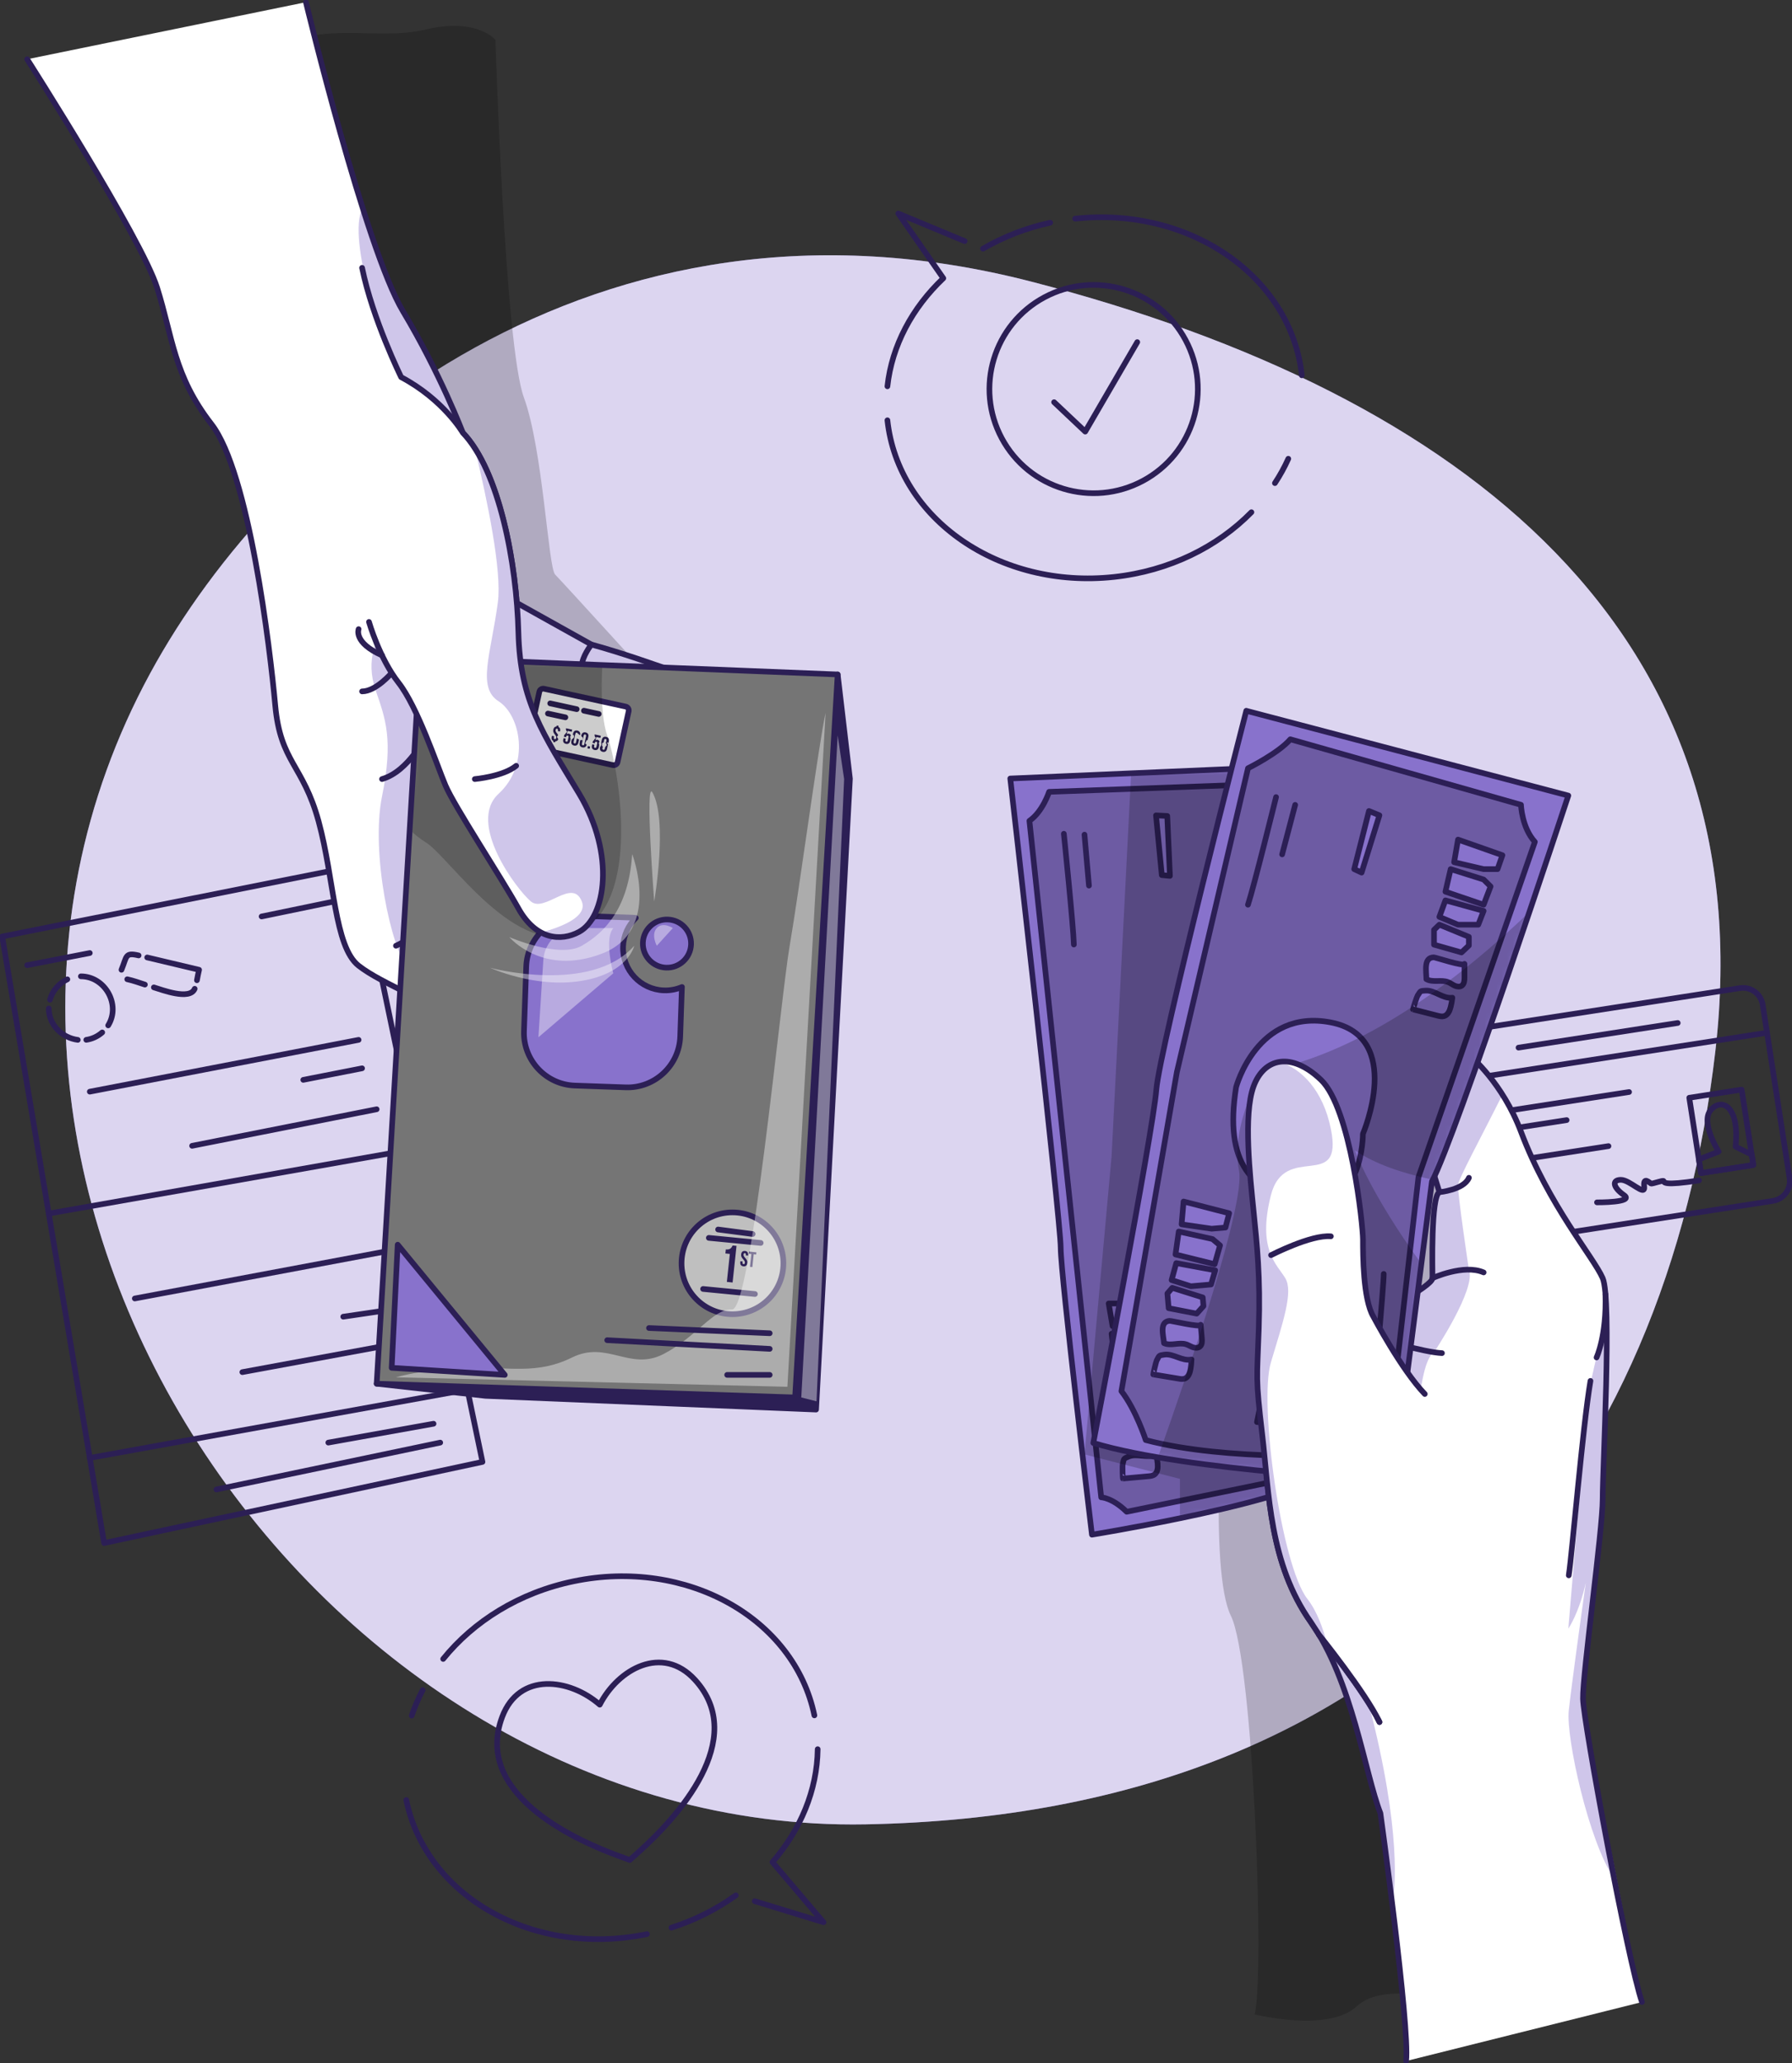<svg width="318" height="366" viewBox="0 0 318 366" fill="none" xmlns="http://www.w3.org/2000/svg">
<rect x="0" y="0" width="318" height="366" fill="#333333" stroke="none"/>
<g clip-path="url(#clip0_2194_31154)">
<path d="M26.657 119.423C49.114 78.118 105.606 29.9 183.113 49.984C260.613 70.069 312.975 112.557 304.396 186.479C295.817 260.402 250.732 321.822 153.605 323.62C56.477 325.419 -22.581 209.997 26.657 119.423Z" fill="#8872CC"/>
<path opacity="0.7" d="M26.657 119.423C49.114 78.118 105.606 29.9 183.113 49.984C260.613 70.069 312.975 112.557 304.396 186.479C295.817 260.402 250.732 321.822 153.605 323.62C56.477 325.419 -22.581 209.997 26.657 119.423Z" fill="white"/>
<path d="M308.763 175.283L258.219 183.1C256.288 183.399 254.965 185.204 255.264 187.133L260.03 217.89C260.329 219.819 262.136 221.14 264.067 220.842L314.612 213.024C316.542 212.726 317.865 210.92 317.566 208.991L312.8 178.235C312.502 176.306 310.694 174.984 308.763 175.283Z" stroke="#2C1F55" stroke-linecap="round" stroke-linejoin="round"/>
<path d="M256.037 192.099L313.566 183.201" stroke="#2C1F55" stroke-linecap="round" stroke-linejoin="round"/>
<path d="M309.066 193.291L299.771 194.729L301.843 208.099L311.138 206.661L309.066 193.291Z" stroke="#2C1F55" stroke-linecap="round" stroke-linejoin="round"/>
<path d="M303.551 196.941C305.515 194.629 308.733 196.179 307.985 203.403L310.86 204.827L311.141 206.657L301.853 208.097L301.479 205.66L304.985 204.29C304.985 204.29 301.712 199.113 303.559 196.941H303.551Z" stroke="#2C1F55" stroke-linecap="round" stroke-linejoin="round"/>
<path d="M283.395 213.289C283.395 213.289 290.111 213.343 288.187 212.004C286.262 210.665 285.974 209.311 287.61 209.287C289.246 209.264 291.989 212.37 291.771 210.486C291.561 208.602 292.737 209.824 292.963 209.941C293.189 210.066 295.129 209.295 295.223 209.513C295.316 209.731 295.184 210.377 301.503 209.396" stroke="#2C1F55" stroke-linecap="round" stroke-linejoin="round"/>
<path d="M260.914 198.07L289.09 193.711" stroke="#2C1F55" stroke-linecap="round" stroke-linejoin="round"/>
<path d="M261.412 201.262L278.009 198.693" stroke="#2C1F55" stroke-linecap="round" stroke-linejoin="round"/>
<path d="M262.285 206.889L285.435 203.309" stroke="#2C1F55" stroke-linecap="round" stroke-linejoin="round"/>
<path d="M269.469 185.84L297.723 181.465" stroke="#2C1F55" stroke-linecap="round" stroke-linejoin="round"/>
<path d="M0.389 166.123L63.559 153.52L85.618 259.328L18.474 273.721L0.389 166.123Z" stroke="#2C1F55" stroke-linecap="round" stroke-linejoin="round"/>
<path d="M15.934 258.619L82.945 246.498" stroke="#2C1F55" stroke-linecap="round" stroke-linejoin="round"/>
<path d="M75.006 237.5L43.004 243.401" stroke="#2C1F55" stroke-linecap="round" stroke-linejoin="round"/>
<path d="M70.261 232.191L60.91 233.569" stroke="#2C1F55" stroke-linecap="round" stroke-linejoin="round"/>
<path d="M71.685 221.385L23.92 230.337" stroke="#2C1F55" stroke-linecap="round" stroke-linejoin="round"/>
<path d="M8.648 215.275L74.031 203.746" stroke="#2C1F55" stroke-linecap="round" stroke-linejoin="round"/>
<path d="M78.122 255.902L38.406 264.216" stroke="#2C1F55" stroke-linecap="round" stroke-linejoin="round"/>
<path d="M76.937 252.555L58.26 255.902" stroke="#2C1F55" stroke-linecap="round" stroke-linejoin="round"/>
<path d="M66.84 196.771L34.09 203.256" stroke="#2C1F55" stroke-linecap="round" stroke-linejoin="round"/>
<path d="M64.252 189.508L53.818 191.555" stroke="#2C1F55" stroke-linecap="round" stroke-linejoin="round"/>
<path d="M63.636 184.463L15.934 193.649" stroke="#2C1F55" stroke-linecap="round" stroke-linejoin="round"/>
<path d="M59.296 159.91L46.424 162.572" stroke="#2C1F55" stroke-linecap="round" stroke-linejoin="round"/>
<path d="M15.934 169.057L4.822 171.213" stroke="#2C1F55" stroke-linecap="round" stroke-linejoin="round"/>
<path d="M8.867 177.333C9.319 175.745 10.457 174.421 11.953 173.721" stroke="#2C1F55" stroke-linecap="round" stroke-linejoin="round"/>
<path d="M13.807 184.464C11.009 184.099 8.656 181.779 8.656 178.891" stroke="#2C1F55" stroke-linecap="round" stroke-linejoin="round"/>
<path d="M18.139 183.141C17.344 183.841 16.363 184.301 15.31 184.456" stroke="#2C1F55" stroke-linecap="round" stroke-linejoin="round"/>
<path d="M14.352 173.191C18.653 173.207 21.474 178.22 19.198 181.895" stroke="#2C1F55" stroke-linecap="round" stroke-linejoin="round"/>
<path d="M25.714 174.655C24.678 174.32 23.649 173.946 22.582 173.713" stroke="#2C1F55" stroke-linecap="round" stroke-linejoin="round"/>
<path d="M34.549 175.401C33.669 177.496 28.744 175.58 27.303 175.152" stroke="#2C1F55" stroke-linecap="round" stroke-linejoin="round"/>
<path d="M26.119 169.844C29.189 170.576 32.259 171.299 35.329 172.031C35.181 172.646 35.064 173.261 34.947 173.884" stroke="#2C1F55" stroke-linecap="round" stroke-linejoin="round"/>
<path d="M21.553 172.031C22.535 169.656 22.153 168.901 24.599 169.485" stroke="#2C1F55" stroke-linecap="round" stroke-linejoin="round"/>
<path d="M133.945 337.251L146.14 340.988L137.078 330.323C142.065 324.585 145.01 317.572 145.103 310.285" stroke="#2C1F55" stroke-linecap="round" stroke-linejoin="round"/>
<path d="M119.148 341.952C123.372 340.598 127.213 338.636 130.579 336.215" stroke="#2C1F55" stroke-linecap="round" stroke-linejoin="round"/>
<path d="M72.092 319.301C75.684 336.583 94.805 347.24 114.808 343.09" stroke="#2C1F55" stroke-linecap="round" stroke-linejoin="round"/>
<path d="M75.007 299.807C74.235 301.27 73.588 302.788 73.059 304.337" stroke="#2C1F55" stroke-linecap="round" stroke-linejoin="round"/>
<path d="M144.518 304.291C140.926 287.009 121.805 276.352 101.802 280.501C92.14 282.502 84.037 287.601 78.644 294.28" stroke="#2C1F55" stroke-linecap="round" stroke-linejoin="round"/>
<path d="M123.301 297.955C117.543 291.688 109.696 296.032 106.431 302.392C101.039 297.698 92.133 296.577 89.125 304.54C84.045 317.961 101.429 326.135 109.462 329.101C110.374 329.443 111.13 329.723 111.753 329.941C112.252 329.513 112.852 328.968 113.569 328.314C119.927 322.577 133.01 308.534 123.309 297.962L123.301 297.955Z" stroke="#2C1F55" stroke-linecap="round" stroke-linejoin="round"/>
<path d="M171.183 42.768L159.409 37.879L167.396 49.361C161.879 54.592 158.271 61.287 157.477 68.527" stroke="#2C1F55" stroke-linecap="round" stroke-linejoin="round"/>
<path d="M186.361 39.506C182.029 40.448 178.016 42.036 174.432 44.114" stroke="#2C1F55" stroke-linecap="round" stroke-linejoin="round"/>
<path d="M231.017 66.581C229.108 49.027 211.101 36.587 190.795 38.79" stroke="#2C1F55" stroke-linecap="round" stroke-linejoin="round"/>
<path d="M226.24 85.699C227.152 84.314 227.947 82.874 228.617 81.379" stroke="#2C1F55" stroke-linecap="round" stroke-linejoin="round"/>
<path d="M157.477 74.553C159.386 92.107 177.393 104.547 197.699 102.344C207.517 101.277 216.065 96.988 222.072 90.861" stroke="#2C1F55" stroke-linecap="round" stroke-linejoin="round"/>
<path d="M202.797 85.304C211.801 80.489 215.192 69.294 210.373 60.3C205.553 51.305 194.348 47.916 185.345 52.731C176.342 57.546 172.95 68.741 177.769 77.736C182.589 86.73 193.794 90.118 202.797 85.304Z" stroke="#2C1F55" stroke-linecap="round" stroke-linejoin="round"/>
<path d="M187.055 71.345L192.579 76.56L201.813 60.688" stroke="#2C1F55" stroke-linecap="round" stroke-linejoin="round"/>
<path opacity="0.2" d="M217.195 244.959C217.195 244.959 214.421 278.495 218.426 286.622C222.432 294.749 224.45 350.339 222.65 357.329C222.65 357.329 235.569 360.583 240.688 355.959C245.8 351.335 253.662 355.78 266.612 351.257C279.563 346.734 270.22 246.882 270.22 246.882L270.617 210.551L249.252 191.541L217.195 244.943V244.959Z" fill="black"/>
<path d="M234.416 261.088C234.299 261.384 234.174 261.602 234.034 261.734C231.275 264.342 219.502 267.238 209.388 269.324C201.011 271.06 193.772 272.236 193.772 272.236C193.772 272.236 188.225 226.174 188.225 221.332C188.225 216.49 179.279 138.1 179.279 138.1L200.723 137.173L229.218 135.943C229.218 135.943 229.39 138.037 229.678 141.696C231.501 165.034 237.992 251.895 234.416 261.088Z" fill="#8872CC"/>
<mask id="mask0_2194_31154" style="mask-type:luminance" maskUnits="userSpaceOnUse" x="179" y="135" width="57" height="138">
<path d="M234.416 261.088C234.299 261.384 234.174 261.602 234.034 261.734C231.275 264.342 219.502 267.238 209.388 269.324C201.011 271.06 193.772 272.236 193.772 272.236C193.772 272.236 188.225 226.174 188.225 221.332C188.225 216.49 179.279 138.1 179.279 138.1L200.723 137.173L229.218 135.943C229.218 135.943 229.39 138.037 229.678 141.696C231.501 165.034 237.992 251.895 234.416 261.088Z" fill="white"/>
</mask>
<g mask="url(#mask0_2194_31154)">
<path opacity="0.2" d="M234.415 261.088L209.387 266.233L199.935 268.172C197.372 265.657 195.416 265.611 195.416 265.611L194.668 258.565L193.444 247.037L182.676 145.603C185.029 143.992 186.167 140.466 186.167 140.466L200.582 139.944L225.555 139.033L229.677 141.696C231.501 165.034 237.991 251.894 234.415 261.088Z" fill="black"/>
<path d="M234.415 261.088L209.387 266.233L199.935 268.172C197.372 265.657 195.416 265.611 195.416 265.611L194.668 258.565L193.444 247.037L182.676 145.603C185.029 143.992 186.167 140.466 186.167 140.466L200.582 139.944L225.555 139.033L229.677 141.696C231.501 165.034 237.991 251.894 234.415 261.088Z" stroke="#2C1F55" stroke-linecap="round" stroke-linejoin="round"/>
<path d="M196.74 231.226L205.093 231.211L205.101 233.819L202.779 234.644L197.426 235.228L196.74 231.226Z" fill="#8872CC" stroke="#2C1F55" stroke-linecap="round" stroke-linejoin="round"/>
<path d="M197.254 236.597L203.394 236.387L204.968 237.134L204.882 240.598L197.721 240.676L197.254 236.597Z" fill="#8872CC" stroke="#2C1F55" stroke-linecap="round" stroke-linejoin="round"/>
<path d="M198.236 242.133L205.249 241.627L205.171 244.25L201.782 245.449L198.197 245.247L198.236 242.133Z" fill="#8872CC" stroke="#2C1F55" stroke-linecap="round" stroke-linejoin="round"/>
<path d="M198.657 246.555L204.321 246.843L204.836 248.291L204.01 249.886L198.945 250.213L198.072 247.746L198.657 246.555Z" fill="#8872CC" stroke="#2C1F55" stroke-linecap="round" stroke-linejoin="round"/>
<path d="M205.187 251.623C205.459 252.378 205.724 253.133 205.997 253.888C206.176 254.394 206.348 254.994 206.036 255.43C205.779 255.788 205.288 255.889 204.852 255.85C204.415 255.811 203.987 255.663 203.55 255.64C202.234 255.578 201.026 256.667 199.732 256.434C199.226 255.033 197.956 252.985 199.678 252.347C199.943 252.254 205.382 252.145 205.202 251.631L205.187 251.623Z" fill="#8872CC" stroke="#2C1F55" stroke-linecap="round" stroke-linejoin="round"/>
<path d="M205.163 257.998C205.288 258.535 205.381 259.08 205.428 259.633C205.49 260.341 205.436 261.182 204.852 261.587C204.54 261.797 204.15 261.844 203.768 261.875C202.265 262.007 200.768 262.147 199.265 262.28C199.226 262.28 199.163 259.968 199.226 259.726C199.491 258.714 199.304 258.8 200.262 258.387C201.781 257.741 203.605 258.769 205.163 257.998Z" fill="#8872CC" stroke="#2C1F55" stroke-linecap="round" stroke-linejoin="round"/>
<path d="M188.785 147.9C188.785 147.9 190.484 164.31 190.562 167.549" stroke="#2C1F55" stroke-linecap="round" stroke-linejoin="round"/>
<path d="M192.447 148.057L193.242 157.095" stroke="#2C1F55" stroke-linecap="round" stroke-linejoin="round"/>
<path d="M205.141 144.639L206.169 155.233L207.611 155.374L207.135 144.74L205.141 144.639Z" fill="#8872CC" stroke="#2C1F55" stroke-linecap="round" stroke-linejoin="round"/>
<path opacity="0.2" d="M234.415 261.088C234.298 261.384 234.174 261.602 234.033 261.734C231.275 264.342 219.501 267.238 209.387 269.324V262.334L194.668 258.566L192.447 257.998L193.445 247.037L197.255 205.141L200.582 139.945L200.722 137.173L229.218 135.943C229.218 135.943 229.389 138.037 229.678 141.696C231.501 165.034 237.992 251.895 234.415 261.088Z" fill="black"/>
</g>
<path d="M234.416 261.088C234.299 261.384 234.174 261.602 234.034 261.734C231.275 264.342 219.502 267.238 209.388 269.324C201.011 271.06 193.772 272.236 193.772 272.236C193.772 272.236 188.225 226.174 188.225 221.332C188.225 216.49 179.279 138.1 179.279 138.1L200.723 137.173L229.218 135.943C229.218 135.943 229.39 138.037 229.678 141.696C231.501 165.034 237.992 251.895 234.416 261.088Z" stroke="#2C1F55" stroke-linecap="round" stroke-linejoin="round"/>
<path d="M249.51 365.611C249.689 363.968 247.102 340.404 247.055 337.843C246.93 330.822 244.944 321.644 244.944 321.644C242.17 314.56 240.011 298.235 232.609 287.765C225.214 277.295 225.214 264.98 223.983 254.509C222.744 244.039 223.056 244.958 223.367 235.678C223.671 226.391 223.056 220.942 222.44 214.785C221.825 208.619 220.593 197.775 222.44 192.723C224.287 187.679 229.118 186.511 234.409 191.555C239.699 196.608 241.858 217.361 241.858 219.922C241.858 222.484 241.858 230.486 243.712 233.569C243.712 233.569 254.193 228.213 254.193 226.734C254.193 225.255 253.881 212.185 255.424 211.484L249.26 191.555L260.972 187.406C260.972 187.406 263.792 189.718 266.613 194.179C267.774 196.016 268.943 198.227 269.909 200.788C274.842 213.858 282.766 222.974 284.402 226.734C286.039 230.486 284.402 260.356 284.402 265.906C284.402 271.456 280.818 297.068 280.911 301.349C280.982 304.44 283.085 316.046 285.182 324.929C285.992 328.354 290.69 353.171 291.376 355.141L249.51 365.611Z" fill="white"/>
<path opacity="0.4" d="M258.735 210.207C258.657 211.881 260.66 225.224 260.66 225.224C262.047 228.548 254.473 239.882 254.473 239.882C252.837 240.809 252.128 246.507 252.128 246.507C247.001 245.37 235.258 233.577 235.258 233.577C235.258 233.577 233.848 238.411 232.305 250.376C230.762 262.333 240.627 290.762 244.834 310.387C249.042 330.012 247.055 337.851 247.055 337.851C246.931 330.829 244.944 321.651 244.944 321.651C242.17 314.567 240.011 298.243 232.609 287.773C225.214 277.303 225.214 264.987 223.983 254.517C222.744 244.047 223.056 244.965 223.367 235.686C223.671 226.399 223.056 220.95 222.44 214.792C221.825 208.627 220.593 197.783 222.44 192.731C224.287 187.687 229.118 186.519 234.409 191.563C239.699 196.615 241.858 217.369 241.858 219.93C241.858 222.491 241.858 230.494 243.712 233.577C243.712 233.577 254.193 228.221 254.193 226.742C254.193 225.263 253.881 212.192 255.424 211.492L249.26 191.563L260.972 187.414C260.972 187.414 263.792 189.726 266.613 194.187C262.811 201.777 258.782 209.172 258.735 210.215V210.207Z" fill="#8872CC"/>
<path opacity="0.4" d="M278.386 303.451C278.901 298.788 280.436 287.68 281.41 280.752C280.218 286.162 278.309 288.902 278.309 288.902C278.309 288.902 281.628 249.177 281.955 246.78C282.283 244.374 285.633 233.476 284.402 226.734C286.038 230.487 284.402 260.356 284.402 265.906C284.402 271.457 280.818 297.068 280.911 301.35C280.981 304.44 284.324 324.306 286.42 333.189C281.901 326.65 277.872 308.146 278.386 303.451Z" fill="#8872CC"/>
<path d="M291.376 355.141C288.914 348.057 281.005 305.631 280.912 301.349C280.818 297.068 284.402 271.449 284.402 265.898C284.402 260.348 286.039 230.486 284.402 226.726C282.766 222.974 274.849 213.85 269.917 200.78C266.613 192.03 260.98 187.398 260.98 187.398L249.268 191.555L255.432 211.476C253.889 212.177 254.201 225.247 254.201 226.726C254.201 228.205 243.72 233.561 243.72 233.561C241.874 230.478 241.874 222.476 241.874 219.915C241.874 217.354 239.715 196.608 234.424 191.555C229.134 186.503 224.303 187.679 222.456 192.723C220.609 197.768 221.84 208.619 222.456 214.777C223.071 220.934 223.687 226.384 223.383 235.671C223.071 244.958 222.768 244.031 223.999 254.502C225.23 264.972 225.23 277.287 232.632 287.765C240.027 298.235 242.185 314.56 244.959 321.644C244.959 321.644 250.203 359.453 249.525 365.611" stroke="#2C1F55" stroke-linecap="round" stroke-linejoin="round"/>
<path d="M243.705 233.568C243.705 233.568 245.552 242.194 249.713 246.506" stroke="#2C1F55" stroke-linecap="round" stroke-linejoin="round"/>
<path d="M244.834 237.5C244.834 237.5 252.649 239.874 255.883 240.03" stroke="#2C1F55" stroke-linecap="round" stroke-linejoin="round"/>
<path d="M254.186 226.734C254.186 226.734 259.733 224.173 263.279 225.714" stroke="#2C1F55" stroke-linecap="round" stroke-linejoin="round"/>
<path d="M255.424 211.483C255.424 211.483 259.741 211.086 260.668 208.93" stroke="#2C1F55" stroke-linecap="round" stroke-linejoin="round"/>
<path d="M234.035 289.961C234.035 289.961 242.318 300.237 244.788 305.476" stroke="#2C1F55" stroke-linecap="round" stroke-linejoin="round"/>
<path d="M282.236 244.957C280.849 253.115 279.002 275.441 278.387 279.451" stroke="#2C1F55" stroke-linecap="round" stroke-linejoin="round"/>
<path d="M284.892 229.561C285.126 236.956 283.318 240.801 283.318 240.801" stroke="#2C1F55" stroke-linecap="round" stroke-linejoin="round"/>
<path d="M221.161 126.088L278.308 141.128C278.308 141.128 258.212 202.011 254.106 209.57L247.295 262.637C247.295 262.637 210.798 261.034 194.014 255.966C194.014 255.966 204.619 200.688 205.195 193.323C205.764 185.967 221.161 126.08 221.161 126.08V126.088Z" fill="#8872CC"/>
<mask id="mask1_2194_31154" style="mask-type:luminance" maskUnits="userSpaceOnUse" x="194" y="126" width="85" height="137">
<path d="M221.161 126.088L278.308 141.128C278.308 141.128 258.212 202.011 254.106 209.57L247.295 262.637C247.295 262.637 210.798 261.034 194.014 255.966C194.014 255.966 204.619 200.688 205.195 193.323C205.764 185.967 221.161 126.08 221.161 126.08V126.088Z" fill="white"/>
</mask>
<g mask="url(#mask1_2194_31154)">
<path opacity="0.2" d="M208.872 190.062L221.464 136.278C221.464 136.278 226.88 133.593 228.976 131.141L269.907 142.763C269.907 142.763 270.032 146.772 272.37 149.341L251.713 208.807L246.703 252.642C246.703 252.642 240.041 253.18 239.402 258.107C239.402 258.107 217.802 259.275 203.317 255.453C203.317 255.453 201.61 250.136 199 246.773L208.865 190.054L208.872 190.062Z" fill="black"/>
<path d="M208.872 190.062L221.464 136.278C221.464 136.278 226.88 133.593 228.976 131.141L269.907 142.763C269.907 142.763 270.032 146.772 272.37 149.341L251.713 208.807L246.703 252.642C246.703 252.642 240.041 253.18 239.402 258.107C239.402 258.107 217.802 259.275 203.317 255.453C203.317 255.453 201.61 250.136 199 246.773L208.865 190.054L208.872 190.062Z" stroke="#2C1F55" stroke-linecap="round" stroke-linejoin="round"/>
<path d="M219.352 192.856C219.352 192.856 223.069 178.836 236.159 181.366C249.25 183.896 241.855 201.139 241.855 201.139C241.855 201.139 241.933 215.073 231.313 213.15C222.11 211.485 217.193 206.44 219.352 192.856Z" fill="#8872CC" stroke="#2C1F55" stroke-linecap="round" stroke-linejoin="round"/>
<path d="M226.444 141.393C226.444 141.393 222.486 157.405 221.457 160.488" stroke="#2C1F55" stroke-linecap="round" stroke-linejoin="round"/>
<path d="M229.834 142.779L227.52 151.56" stroke="#2C1F55" stroke-linecap="round" stroke-linejoin="round"/>
<path d="M258.734 148.936L266.612 151.707L265.747 154.175H263.277L258.041 152.945L258.734 148.936Z" fill="#8872CC" stroke="#2C1F55" stroke-linecap="round" stroke-linejoin="round"/>
<path d="M257.425 154.174L263.277 156.019L264.516 157.249L263.277 160.487L256.498 158.175L257.425 154.174Z" fill="#8872CC" stroke="#2C1F55" stroke-linecap="round" stroke-linejoin="round"/>
<path d="M256.497 159.717L263.276 161.585L262.326 164.029H258.733L255.422 162.644L256.497 159.717Z" fill="#8872CC" stroke="#2C1F55" stroke-linecap="round" stroke-linejoin="round"/>
<path d="M255.423 164.029L260.66 166.186V167.719L259.35 168.957L254.473 167.571V164.948L255.423 164.029Z" fill="#8872CC" stroke="#2C1F55" stroke-linecap="round" stroke-linejoin="round"/>
<path d="M259.88 170.982C259.88 171.784 259.88 172.586 259.88 173.388C259.88 173.925 259.841 174.54 259.405 174.851C259.047 175.1 258.548 175.03 258.143 174.851C257.745 174.672 257.395 174.384 256.982 174.221C255.766 173.73 254.254 174.345 253.117 173.691C253.109 172.204 252.595 169.846 254.434 169.822C254.714 169.822 259.88 171.535 259.88 170.982Z" fill="#8872CC" stroke="#2C1F55" stroke-linecap="round" stroke-linejoin="round"/>
<path d="M257.729 176.983C257.667 177.535 257.573 178.072 257.433 178.61C257.262 179.302 256.927 180.073 256.233 180.26C255.867 180.361 255.485 180.26 255.119 180.174C253.662 179.801 252.197 179.427 250.74 179.053C250.701 179.046 251.418 176.835 251.55 176.632C252.135 175.768 251.932 175.784 252.976 175.721C254.628 175.62 255.999 177.193 257.729 176.99V176.983Z" fill="#8872CC" stroke="#2C1F55" stroke-linecap="round" stroke-linejoin="round"/>
<path d="M242.931 143.861L240.312 154.176L241.622 154.791L244.785 144.624L242.931 143.861Z" fill="#8872CC" stroke="#2C1F55" stroke-linecap="round" stroke-linejoin="round"/>
<path d="M210.032 213.135L218.12 215.221L217.466 217.751L215.011 217.961L209.682 217.183L210.032 213.135Z" fill="#8872CC" stroke="#2C1F55" stroke-linecap="round" stroke-linejoin="round"/>
<path d="M209.176 218.459L215.168 219.798L216.501 220.919L215.55 224.251L208.6 222.53L209.176 218.459Z" fill="#8872CC" stroke="#2C1F55" stroke-linecap="round" stroke-linejoin="round"/>
<path d="M208.732 224.064L215.644 225.341L214.903 227.856L211.327 228.167L207.906 227.069L208.732 224.064Z" fill="#8872CC" stroke="#2C1F55" stroke-linecap="round" stroke-linejoin="round"/>
<path d="M208.023 228.447L213.431 230.152L213.563 231.686L212.363 233.025L207.384 232.059L207.158 229.451L208.023 228.447Z" fill="#8872CC" stroke="#2C1F55" stroke-linecap="round" stroke-linejoin="round"/>
<path d="M213.064 234.994C213.134 235.788 213.204 236.59 213.274 237.384C213.321 237.913 213.337 238.536 212.924 238.879C212.589 239.159 212.082 239.136 211.669 238.988C211.256 238.84 210.882 238.591 210.461 238.458C209.207 238.069 207.758 238.816 206.565 238.264C206.425 236.785 205.716 234.473 207.539 234.301C207.82 234.27 213.111 235.539 213.064 234.994Z" fill="#8872CC" stroke="#2C1F55" stroke-linecap="round" stroke-linejoin="round"/>
<path d="M211.435 241.159C211.42 241.711 211.373 242.264 211.28 242.809C211.163 243.51 210.898 244.311 210.228 244.553C209.877 244.685 209.48 244.623 209.113 244.553C207.625 244.304 206.137 244.062 204.656 243.813C204.617 243.813 205.139 241.548 205.256 241.338C205.771 240.427 205.568 240.458 206.597 240.302C208.233 240.053 209.737 241.509 211.443 241.159H211.435Z" fill="#8872CC" stroke="#2C1F55" stroke-linecap="round" stroke-linejoin="round"/>
<path d="M243.703 248.719C243.703 248.719 245.55 228.028 245.55 225.98" stroke="#2C1F55" stroke-linecap="round" stroke-linejoin="round"/>
<path d="M240.01 247.793C240.01 247.793 240.781 237.042 240.937 235.182" stroke="#2C1F55" stroke-linecap="round" stroke-linejoin="round"/>
<path d="M225.556 240.031L223.055 252.261H225.556L227.371 240.031H225.556Z" fill="#8872CC" stroke="#2C1F55" stroke-linecap="round" stroke-linejoin="round"/>
<path opacity="0.2" d="M254.268 209.267C248.861 208.138 244.037 206.48 240.469 204.09C240.469 204.09 243.056 211.517 252.227 224.175L247.294 262.646C247.294 262.646 223.474 261.603 205.475 258.528C211.007 242.959 221.043 213.455 219.866 207.609C218.254 199.583 223.949 190.109 223.949 190.109C241.957 186.871 259.419 173.271 271.403 161.773C265.302 179.818 256.972 203.943 254.268 209.267Z" fill="black"/>
</g>
<path d="M221.161 126.088L278.308 141.128C278.308 141.128 258.212 202.011 254.106 209.57L247.295 262.637C247.295 262.637 210.798 261.034 194.014 255.966C194.014 255.966 204.619 200.688 205.195 193.323C205.764 185.967 221.161 126.08 221.161 126.08V126.088Z" stroke="#2C1F55" stroke-linecap="round" stroke-linejoin="round"/>
<path d="M252.837 247.278L244.788 305.476C242.996 301.669 238.11 295.177 235.585 291.931C234.65 290.716 234.035 289.961 234.035 289.961L232.609 287.766C225.214 277.296 225.214 264.981 223.983 254.51C222.744 244.04 223.056 244.959 223.367 235.679C223.671 226.392 223.056 220.943 222.44 214.786C221.825 208.62 220.593 197.776 222.44 192.724C223.344 190.249 224.973 188.707 227.014 188.38C229.134 188.03 231.713 188.987 234.409 191.556C239.699 196.609 241.858 217.362 241.858 219.923C241.858 222.484 241.858 230.487 243.712 233.57C243.712 233.57 248.676 242.966 252.837 247.278Z" fill="white"/>
<path opacity="0.4" d="M231.993 283.615C233.676 285.764 234.822 288.862 235.585 291.929C234.65 290.715 234.035 289.96 234.035 289.96L232.609 287.765C225.214 277.294 225.214 264.979 223.983 254.509C222.744 244.039 223.056 244.957 223.367 235.678C223.671 226.391 223.056 220.942 222.44 214.784C221.825 208.619 220.593 197.775 222.44 192.723C223.344 190.247 224.973 188.706 227.014 188.379C230.941 189.484 234.791 193.447 236.162 200.227C238.468 211.608 227.957 202.415 225.518 212.06C223.087 221.697 226.624 224.305 228.082 226.734C229.531 229.162 227.676 234.51 225.518 241.711C223.367 248.92 227.373 277.707 231.993 283.615Z" fill="#8872CC"/>
<path d="M252.837 247.278C248.676 242.965 243.712 233.561 243.712 233.561C241.866 230.479 241.866 222.476 241.866 219.915C241.866 217.354 239.707 196.608 234.417 191.556C229.126 186.503 224.295 187.679 222.448 192.723C220.601 197.768 221.832 208.619 222.448 214.777C223.064 220.935 223.679 226.384 223.375 235.671C223.064 244.958 222.76 244.032 223.991 254.502C225.222 264.972 225.222 277.287 232.624 287.765L234.05 289.961C234.05 289.961 242.333 300.236 244.803 305.475" stroke="#2C1F55" stroke-linecap="round" stroke-linejoin="round"/>
<path d="M225.557 222.647C225.557 222.647 232.632 218.997 236.169 219.308" stroke="#2C1F55" stroke-linecap="round" stroke-linejoin="round"/>
<path opacity="0.2" d="M117.628 122.816C117.628 122.816 99.746 103.152 98.514 101.922C97.283 100.692 96.356 79.752 92.967 70.511C89.577 61.271 87.917 7.075 87.917 7.075C87.917 7.075 84.692 3.073 75.575 5.23C66.458 7.386 57.521 3.385 47.344 9.231C37.176 15.085 56.897 98.847 56.897 98.847L76.915 162.58L117.628 122.824V122.816Z" fill="black"/>
<path d="M129.909 122.957C129.909 122.957 121.899 174.078 113.57 180.851C108.746 184.782 101.227 186.534 94.557 186.292C89.726 186.121 85.331 184.907 82.744 182.704C76.581 177.465 67.947 174.693 63.638 171.307C59.322 167.921 59.322 155.909 56.548 145.742C53.774 135.584 49.761 135.272 48.841 125.113C47.914 114.947 44.213 83.847 37.512 75.222C30.811 66.597 30.655 59.824 27.881 51.043C25.107 42.262 4.824 10.509 4.824 10.509L54.288 0.389C54.288 0.389 59.15 20.496 64.355 36.898C66.825 44.683 69.373 51.642 71.508 55.208C78.147 66.293 82.129 76.763 82.129 76.763C87.724 82.617 90.786 95.586 91.713 106.944L104.944 114.332C115.112 117.103 129.909 122.957 129.909 122.957Z" fill="white"/>
<path opacity="0.4" d="M129.909 122.957C129.909 122.957 121.899 174.078 113.569 180.851C108.746 184.782 101.226 186.534 94.556 186.292C78.739 182.385 74.484 173.588 72.341 171.455C69.49 168.614 65.742 151.301 67.799 141.227C69.848 131.154 68.375 127.425 66.677 122.506C62.913 111.607 74.391 105.738 75.575 101.612C76.76 97.494 76.331 74.412 71.188 66.908C68.445 62.914 61.378 42.332 64.355 36.898C66.825 44.683 69.373 51.642 71.508 55.208C78.147 66.293 82.128 76.763 82.128 76.763C87.723 82.617 90.785 95.586 91.712 106.944L104.943 114.332C115.112 117.103 129.909 122.957 129.909 122.957Z" fill="#8872CC"/>
<path d="M69.506 119.369C69.506 119.369 66.724 122.646 64.254 122.646" stroke="#2C1F55" stroke-linecap="round" stroke-linejoin="round"/>
<path d="M75.575 130.445C75.575 130.445 72.575 136.813 67.791 138.199" stroke="#2C1F55" stroke-linecap="round" stroke-linejoin="round"/>
<path d="M70.262 167.765C70.262 167.765 77.041 164.838 78.124 159.91" stroke="#2C1F55" stroke-linecap="round" stroke-linejoin="round"/>
<path d="M104.945 114.332C104.945 114.332 103.246 116.488 103.246 118.185" stroke="#2C1F55" stroke-linecap="round" stroke-linejoin="round"/>
<path d="M54.288 0.389C54.288 0.389 64.87 44.115 71.508 55.208C78.147 66.293 82.129 76.763 82.129 76.763C87.724 82.617 90.786 95.594 91.713 106.952L104.944 114.332C115.112 117.103 129.909 122.957 129.909 122.957C129.909 122.957 121.899 174.078 113.57 180.851C105.248 187.631 88.916 187.935 82.744 182.704C76.581 177.465 67.947 174.693 63.638 171.307C59.322 167.921 59.322 155.909 56.548 145.742C53.774 135.584 49.761 135.272 48.841 125.113C47.914 114.947 44.213 83.847 37.512 75.222C30.811 66.597 30.655 59.824 27.881 51.043C25.107 42.262 4.824 10.509 4.824 10.509" stroke="#2C1F55" stroke-linecap="round" stroke-linejoin="round"/>
<path d="M148.65 119.643L66.842 245.457L86.15 247.606L144.817 250.042L150.824 138.139L148.65 119.643Z" fill="#2C1F55" stroke="#2C1F55" stroke-linecap="round" stroke-linejoin="round"/>
<path d="M148.65 119.642L141.092 247.893L66.842 245.456L72.701 147.184L74.525 116.668L106.877 117.968L148.65 119.642Z" fill="#757575"/>
<mask id="mask2_2194_31154" style="mask-type:luminance" maskUnits="userSpaceOnUse" x="66" y="116" width="83" height="132">
<path d="M148.65 119.642L141.092 247.893L66.842 245.456L72.701 147.184L74.525 116.668L106.877 117.968L148.65 119.642Z" fill="white"/>
</mask>
<g mask="url(#mask2_2194_31154)">
<path d="M129.98 233.125C134.972 233.125 139.019 229.082 139.019 224.095C139.019 219.107 134.972 215.064 129.98 215.064C124.988 215.064 120.941 219.107 120.941 224.095C120.941 229.082 124.988 233.125 129.98 233.125Z" fill="#BFBFBF" stroke="#2C1F55" stroke-miterlimit="10"/>
<path d="M127.432 218.1L133.556 218.901" stroke="#2C1F55" stroke-linecap="round" stroke-linejoin="round"/>
<path d="M125.787 219.588L134.989 220.483" stroke="#2C1F55" stroke-linecap="round" stroke-linejoin="round"/>
<path d="M124.768 228.648L133.97 229.544" stroke="#2C1F55" stroke-linecap="round" stroke-linejoin="round"/>
<path d="M128.797 221.634C129.584 221.72 129.802 221.354 130.012 220.934L130.698 221.004L130.004 227.504L128.984 227.395L129.514 222.436L128.727 222.35L128.804 221.626L128.797 221.634Z" fill="#2C1F55"/>
<path d="M132.202 221.906C132.607 221.953 132.786 222.218 132.748 222.638V222.724L132.342 222.685L132.358 222.576C132.381 222.389 132.311 222.303 132.179 222.295C132.046 222.28 131.961 222.342 131.945 222.537C131.922 222.731 131.992 222.879 132.241 223.152C132.561 223.494 132.646 223.728 132.615 224.031C132.568 224.46 132.335 224.678 131.922 224.631C131.509 224.584 131.322 224.319 131.368 223.899L131.384 223.736L131.781 223.775L131.758 223.961C131.735 224.148 131.812 224.226 131.945 224.242C132.077 224.257 132.171 224.195 132.187 224.008C132.21 223.813 132.14 223.666 131.89 223.393C131.571 223.051 131.485 222.817 131.524 222.513C131.571 222.085 131.805 221.867 132.21 221.914L132.202 221.906Z" fill="#2C1F55"/>
<path d="M132.933 222.016L134.227 222.156L134.188 222.537L133.752 222.49L133.51 224.764L133.089 224.717L133.331 222.444L132.895 222.397L132.933 222.016Z" fill="#2C1F55"/>
<path d="M111.032 125.339L96.537 122.179C96.163 122.097 95.793 122.334 95.712 122.708L93.74 131.736C93.658 132.11 93.895 132.479 94.269 132.561L108.764 135.721C109.138 135.802 109.508 135.565 109.59 135.191L111.562 126.164C111.643 125.79 111.406 125.421 111.032 125.339Z" fill="white" stroke="#2C1F55" stroke-linecap="round" stroke-linejoin="round"/>
<path d="M99.054 131.077C99.054 131.077 99.03 131.046 98.999 131.023C98.96 130.992 98.991 130.929 98.96 130.891C98.952 130.875 98.929 130.867 98.913 130.859C98.874 130.828 98.851 130.782 98.828 130.735C98.828 130.719 98.812 130.704 98.82 130.688C98.82 130.657 98.859 130.649 98.882 130.634C98.921 130.61 98.945 130.571 98.952 130.532C98.952 130.517 98.952 130.501 98.968 130.494C98.984 130.486 98.999 130.486 99.015 130.478C99.022 130.47 99.022 130.455 99.022 130.447C99.038 130.299 98.929 130.19 98.835 130.081C98.609 129.801 98.563 129.653 98.602 129.474C98.641 129.287 98.734 129.232 98.859 129.264C98.991 129.295 99.046 129.38 99.007 129.567L98.984 129.676L99.373 129.762L99.389 129.684C99.467 129.334 99.365 129.077 99.093 128.952L99.132 128.758L98.796 128.688L98.757 128.882C98.454 128.882 98.267 129.077 98.189 129.427C98.126 129.723 98.189 129.956 98.469 130.291C98.695 130.564 98.742 130.719 98.703 130.898C98.664 131.085 98.563 131.132 98.438 131.109C98.306 131.077 98.243 130.992 98.282 130.813L98.329 130.61L97.939 130.525L97.9 130.704C97.823 131.054 97.924 131.319 98.204 131.435L98.165 131.622L98.5 131.692L98.539 131.506C98.539 131.506 98.726 131.482 98.742 131.474C98.804 131.451 98.859 131.42 98.906 131.373C98.952 131.326 98.999 131.272 99.03 131.21C99.061 131.155 99.069 131.132 99.054 131.109V131.077Z" fill="#2C1F55"/>
<path d="M101.22 130.953C101.22 130.89 101.197 130.828 101.173 130.774C101.166 130.742 101.15 130.711 101.158 130.688C101.166 130.665 101.189 130.649 101.212 130.626C101.423 130.439 101.166 130.19 100.971 130.151C100.807 130.112 100.675 130.151 100.566 130.26L100.737 129.645L101.454 129.801L101.532 129.427L100.457 129.193C100.441 129.24 100.41 129.31 100.41 129.357C100.41 129.411 100.472 129.427 100.472 129.489C100.472 129.52 100.457 129.544 100.464 129.575C100.464 129.622 100.511 129.653 100.55 129.684C100.589 129.715 100.628 129.754 100.62 129.801C100.62 129.824 100.605 129.839 100.597 129.855C100.558 129.925 100.511 129.995 100.441 130.019C100.418 130.034 100.379 130.042 100.371 130.065C100.371 130.081 100.371 130.096 100.371 130.112C100.371 130.166 100.316 130.205 100.27 130.236C100.114 130.338 100.106 130.517 100.059 130.688L100.449 130.774L100.464 130.696C100.503 130.509 100.605 130.454 100.729 130.486C100.854 130.517 100.924 130.602 100.885 130.789L100.761 131.357C100.722 131.544 100.62 131.591 100.496 131.568C100.363 131.537 100.301 131.451 100.34 131.272L100.394 131.031L100.005 130.945L99.958 131.163C99.864 131.575 100.02 131.863 100.425 131.949C100.831 132.035 101.088 131.848 101.181 131.428C101.212 131.272 101.251 131.116 101.236 130.96L101.22 130.953Z" fill="#2C1F55"/>
<path d="M106.308 132.043C106.308 131.98 106.285 131.918 106.261 131.863C106.254 131.832 106.238 131.801 106.246 131.778C106.254 131.754 106.277 131.739 106.3 131.716C106.511 131.529 106.254 131.28 106.059 131.241C105.895 131.202 105.763 131.241 105.654 131.35L105.825 130.735L106.542 130.89L106.62 130.517L105.545 130.283C105.529 130.33 105.498 130.4 105.498 130.447C105.498 130.501 105.56 130.517 105.56 130.579C105.56 130.61 105.545 130.634 105.552 130.665C105.552 130.711 105.599 130.742 105.638 130.774C105.677 130.805 105.716 130.844 105.708 130.89C105.708 130.906 105.693 130.929 105.685 130.945C105.646 131.015 105.599 131.085 105.529 131.108C105.506 131.124 105.467 131.132 105.459 131.155C105.459 131.171 105.459 131.186 105.459 131.202C105.459 131.256 105.404 131.295 105.358 131.326C105.202 131.428 105.194 131.607 105.147 131.778L105.537 131.863L105.552 131.786C105.591 131.599 105.693 131.544 105.817 131.575C105.95 131.607 106.012 131.692 105.973 131.879L105.848 132.447C105.809 132.634 105.708 132.681 105.583 132.658C105.451 132.626 105.389 132.541 105.428 132.362L105.482 132.12L105.093 132.035L105.046 132.253C104.952 132.665 105.108 132.953 105.513 133.039C105.919 133.125 106.176 132.938 106.269 132.517C106.3 132.362 106.339 132.206 106.324 132.05L106.308 132.043Z" fill="#2C1F55"/>
<path d="M102.109 130.182C102.148 129.995 102.249 129.941 102.374 129.972C102.46 129.988 102.506 130.05 102.522 130.136C102.561 130.151 102.608 130.159 102.654 130.167C102.654 130.167 102.67 130.167 102.678 130.175C102.686 130.182 102.686 130.198 102.686 130.206C102.686 130.252 102.725 130.291 102.756 130.315C102.81 130.354 102.873 130.369 102.927 130.408C103.06 130.027 102.841 129.676 102.46 129.598C102.054 129.513 101.79 129.7 101.696 130.12C101.688 130.167 101.673 130.221 101.665 130.268C101.642 130.392 101.688 130.346 101.79 130.4C101.836 130.424 101.953 130.509 101.844 130.556C101.829 130.556 101.821 130.556 101.805 130.564C101.797 130.564 101.782 130.587 101.79 130.595C101.813 130.603 101.844 130.618 101.867 130.634C101.891 130.657 101.899 130.688 101.891 130.712C101.883 130.735 101.86 130.751 101.852 130.774C101.852 130.797 101.852 130.828 101.829 130.836C101.821 130.836 101.805 130.836 101.797 130.844C101.782 130.852 101.743 130.945 101.727 130.969C101.704 131 101.673 131.039 101.634 131.062C101.525 131.116 101.486 131.078 101.455 131.218C101.439 131.303 101.416 131.381 101.4 131.467C101.306 131.879 101.478 132.167 101.875 132.253C102.28 132.339 102.545 132.152 102.639 131.731L102.756 131.187C102.756 131.187 102.725 131.187 102.717 131.179C102.623 131.14 102.538 131.085 102.452 131.031C102.429 131.015 102.405 130.984 102.374 130.969L102.218 131.669C102.179 131.856 102.078 131.91 101.953 131.879C101.829 131.848 101.758 131.763 101.797 131.576C101.797 131.576 102.031 130.525 102.023 130.517C102.023 130.447 102.039 130.385 102.07 130.33L102.101 130.175L102.109 130.182Z" fill="#2C1F55"/>
<path d="M104.026 131.466C104.026 131.466 104.049 131.443 104.057 131.427C104.073 131.388 104.057 131.349 104.096 131.295C104.158 131.31 104.205 131.31 104.267 131.31L104.4 130.711C104.493 130.298 104.322 130.01 103.925 129.925C103.519 129.839 103.254 130.026 103.161 130.446L103.138 130.555C103.192 130.602 103.231 130.68 103.278 130.719C103.325 130.758 103.418 130.75 103.402 130.851C103.395 130.898 103.356 130.952 103.387 130.999C103.402 131.022 103.434 131.03 103.449 131.053C103.465 131.085 103.449 131.116 103.426 131.139C103.402 131.162 103.371 131.178 103.364 131.209C103.34 131.256 103.364 131.318 103.317 131.341C103.247 131.373 103.169 131.24 103.083 131.256C103.013 131.264 102.982 131.326 102.958 131.388C102.912 131.513 102.896 131.661 102.873 131.793C102.779 132.206 102.951 132.494 103.348 132.579C103.527 132.618 103.722 132.603 103.87 132.494C103.94 132.439 103.995 132.361 104.041 132.276C104.104 132.143 104.104 132.104 104.018 131.988C104.018 131.98 104.002 131.964 103.987 131.964C103.971 131.964 103.956 131.98 103.948 131.988C103.94 131.995 103.909 132.003 103.909 131.988C103.893 131.925 103.87 131.863 103.854 131.801C103.854 131.793 103.854 131.777 103.854 131.77C103.854 131.746 103.886 131.738 103.909 131.723C103.971 131.676 103.94 131.575 103.987 131.513C104.002 131.497 104.026 131.482 104.041 131.466H104.026ZM103.691 131.995C103.652 132.182 103.551 132.237 103.426 132.206C103.293 132.174 103.231 132.089 103.27 131.902L103.574 130.501C103.613 130.314 103.714 130.259 103.839 130.291C103.971 130.322 104.034 130.407 103.995 130.594L103.691 131.995Z" fill="#2C1F55"/>
<path d="M104.717 132.431L104.632 132.828L104.234 132.743L104.32 132.346L104.717 132.431Z" fill="#2C1F55"/>
<path d="M107.976 131.739C108.023 131.7 108.031 131.552 108.038 131.498C108.132 131.085 107.961 130.797 107.563 130.712C107.158 130.626 106.893 130.813 106.8 131.233C106.761 131.405 106.729 131.576 106.683 131.747C106.784 131.841 106.667 131.988 106.722 132.097C106.729 132.113 106.745 132.129 106.745 132.152C106.745 132.214 106.628 132.222 106.628 132.284C106.628 132.292 106.628 132.308 106.628 132.315C106.651 132.417 106.558 132.409 106.519 132.455C106.496 132.487 106.488 132.541 106.48 132.58C106.387 132.993 106.558 133.281 106.955 133.366C107.361 133.452 107.625 133.265 107.719 132.845C107.75 132.705 107.781 132.564 107.812 132.417C107.836 132.308 107.953 132.02 107.836 131.926C107.812 131.911 107.774 131.903 107.758 131.872C107.735 131.841 107.742 131.794 107.758 131.755C107.805 131.638 107.867 131.77 107.953 131.724L107.976 131.739ZM107.501 132.424C107.47 132.471 107.423 132.487 107.384 132.549C107.345 132.611 107.345 132.712 107.329 132.79C107.29 132.977 107.189 133.032 107.064 133C106.94 132.969 106.87 132.884 106.909 132.697C106.924 132.642 106.987 132.487 106.963 132.44C106.948 132.401 106.885 132.409 106.862 132.354C106.831 132.284 106.854 132.175 106.862 132.105C106.862 132.09 106.87 132.066 106.862 132.051C106.862 132.012 106.823 131.981 106.838 131.949C106.838 131.934 106.854 131.934 106.87 131.918C106.909 131.879 106.885 131.825 106.893 131.747C106.901 131.747 106.916 131.747 106.924 131.747C107.174 131.841 107.166 131.459 107.197 131.296C107.236 131.109 107.337 131.054 107.462 131.085C107.594 131.117 107.657 131.202 107.618 131.389C107.587 131.537 107.509 131.732 107.516 131.879C107.587 131.879 107.641 131.934 107.641 132.004C107.641 132.051 107.625 132.097 107.641 132.136C107.657 132.167 107.688 132.199 107.672 132.23C107.657 132.253 107.625 132.261 107.594 132.269C107.548 132.284 107.516 132.323 107.509 132.37C107.509 132.393 107.493 132.417 107.485 132.424H107.501Z" fill="#2C1F55"/>
<path d="M103.619 126.072C104.5 126.267 105.372 126.454 106.253 126.648" stroke="#2C1F55" stroke-linecap="round" stroke-linejoin="round"/>
<path d="M97.635 124.773C99.201 125.116 100.775 125.458 102.341 125.801" stroke="#2C1F55" stroke-linecap="round" stroke-linejoin="round"/>
<path d="M97.236 126.578L100.33 127.248" stroke="#2C1F55" stroke-linecap="round" stroke-linejoin="round"/>
<path opacity="0.4" d="M70.262 244.32C70.262 244.32 75.194 242.825 82.799 242.638C90.404 242.451 95.251 243.891 101.5 240.809C107.749 237.726 111.778 243.269 117.738 240.194C123.699 237.111 126.473 232.168 129.91 232.285C133.354 232.394 138.489 177.255 140.133 167.766C141.777 158.276 145.299 131.824 146.507 126.453L139.728 246.001L70.269 244.32H70.262Z" fill="white"/>
<path d="M70.573 220.795L89.578 243.892L69.506 242.638L70.573 220.795Z" fill="#8872CC" stroke="#2C1F55" stroke-linecap="round" stroke-linejoin="round"/>
<path d="M121.01 175.091L120.706 183.88C120.527 189.018 116.171 193.066 111.036 192.887L101.998 192.568C96.855 192.389 92.803 188.037 92.982 182.907L93.38 171.464C93.559 166.326 97.915 162.278 103.05 162.457L112.088 162.776C112.338 162.784 112.587 162.799 112.829 162.831C111.496 164.131 110.639 165.929 110.569 167.929C110.421 172.071 113.662 175.535 117.808 175.683C118.945 175.722 120.036 175.504 121.018 175.083L121.01 175.091Z" fill="#8872CC" stroke="#2C1F55" stroke-linecap="round" stroke-linejoin="round"/>
<path d="M122.631 167.532C122.545 169.891 120.566 171.736 118.205 171.65C115.844 171.564 113.997 169.587 114.083 167.228C114.169 164.87 116.148 163.025 118.509 163.11C120.87 163.196 122.717 165.173 122.631 167.532Z" fill="#8872CC" stroke="#2C1F55" stroke-linecap="round" stroke-linejoin="round"/>
<path opacity="0.4" d="M95.547 183.997L108.832 172.655C108.832 172.655 107.149 166.567 108.832 164.644L102.451 164.629C99.264 164.629 96.622 167.097 96.42 170.273L95.547 183.989V183.997Z" fill="white"/>
<path opacity="0.4" d="M116.554 167.766L119.398 164.629C119.398 164.629 117.629 163.438 116.554 164.629C115.479 165.82 116.554 167.766 116.554 167.766Z" fill="white"/>
<path d="M115.168 235.578L136.588 236.504" stroke="#2C1F55" stroke-linecap="round" stroke-linejoin="round"/>
<path d="M107.75 237.734L136.588 239.276" stroke="#2C1F55" stroke-linecap="round" stroke-linejoin="round"/>
<path d="M129.037 243.891H136.588" stroke="#2C1F55" stroke-linecap="round" stroke-linejoin="round"/>
<path opacity="0.2" d="M102.786 165.29C91.737 170.6 79.769 152.002 75.576 149.441C74.571 148.826 73.597 148.032 72.701 147.184L74.525 116.668L106.877 117.968C106.667 122.514 106.737 127.535 107.75 130.447C109.924 136.721 113.827 159.989 102.786 165.29Z" fill="black"/>
<path opacity="0.4" d="M90.404 166.24C90.404 166.24 99.24 170.07 103.246 167.766C107.251 165.462 111.567 161.157 112.183 151.504C112.183 151.504 117.443 165.088 106.83 169.159C96.225 173.231 90.397 166.24 90.397 166.24H90.404Z" fill="white"/>
<path opacity="0.4" d="M86.961 171.673C86.961 171.673 104.844 176.484 112.55 167.766C112.55 167.766 111.521 172.6 103.254 173.986C94.979 175.371 86.969 171.673 86.969 171.673H86.961Z" fill="white"/>
<path opacity="0.4" d="M115.783 140.575C114.419 138.154 116.094 159.919 116.094 159.919C116.094 159.919 118.557 145.502 115.783 140.575Z" fill="white"/>
</g>
<path d="M148.65 119.642L141.092 247.893L66.842 245.456L72.701 147.184L74.525 116.668L106.877 117.968L148.65 119.642Z" stroke="#2C1F55" stroke-linecap="round" stroke-linejoin="round"/>
<path opacity="0.4" d="M144.895 248.578L142.191 247.893L148.651 130.447L149.796 138.201L144.895 248.578Z" fill="white"/>
<path d="M102.785 165.289C100.869 166.378 98.282 166.433 96.131 165.39C94.651 164.681 93.248 163.397 91.993 161.139C88.916 155.597 80.586 142.97 79.051 139.304C77.508 135.637 74.119 125.416 70.729 121.111C67.332 116.798 65.485 110.329 65.485 110.329L64.254 47.508C66.101 56.592 71.189 66.907 71.189 66.907C78.739 70.908 82.129 76.762 82.129 76.762C82.885 77.556 83.594 78.475 84.256 79.51C89.29 87.295 91.729 101.299 91.993 112.174C92.305 124.497 96.31 130.04 102.785 140.814C109.261 151.595 106.993 162.899 102.785 165.289Z" fill="white"/>
<path opacity="0.4" d="M102.785 165.288C100.837 166.323 98.281 166.432 96.131 165.389C99.668 164.424 104.313 162.61 103.245 159.909C101.57 155.643 96.668 161.972 94.206 159.909C91.736 157.846 82.799 146.013 88.479 140.806C94.152 135.59 92.352 126.863 88.479 124.403C84.599 121.936 87.115 116.082 88.347 106.857C89.095 101.275 86.453 88.633 84.256 79.51C89.29 87.294 91.728 101.299 91.993 112.174C92.305 124.497 96.31 130.04 102.785 140.813C109.26 151.595 106.993 163.046 102.785 165.288Z" fill="#8872CC"/>
<path d="M64.254 47.508C66.101 56.592 71.189 66.907 71.189 66.907C78.739 70.908 82.129 76.762 82.129 76.762C88.604 83.535 91.682 99.859 91.993 112.174C92.305 124.49 96.31 130.04 102.785 140.814C109.261 151.595 107.461 162.735 102.785 165.289C99.528 167.063 95.079 166.682 91.993 161.139C88.908 155.597 80.586 142.97 79.043 139.304C77.5 135.637 74.111 125.416 70.721 121.103C67.332 116.791 65.477 110.322 65.477 110.322" stroke="#2C1F55" stroke-linecap="round" stroke-linejoin="round"/>
<path d="M84.256 138.199C84.256 138.199 89.29 137.747 91.596 135.848" stroke="#2C1F55" stroke-linecap="round" stroke-linejoin="round"/>
<path d="M63.638 111.605C63.638 111.605 62.664 113.972 67.799 116.261" stroke="#2C1F55" stroke-linecap="round" stroke-linejoin="round"/>
</g>
<defs>
<clipPath id="clip0_2194_31154">
<rect width="318" height="366" fill="white"/>
</clipPath>
</defs>
</svg>
